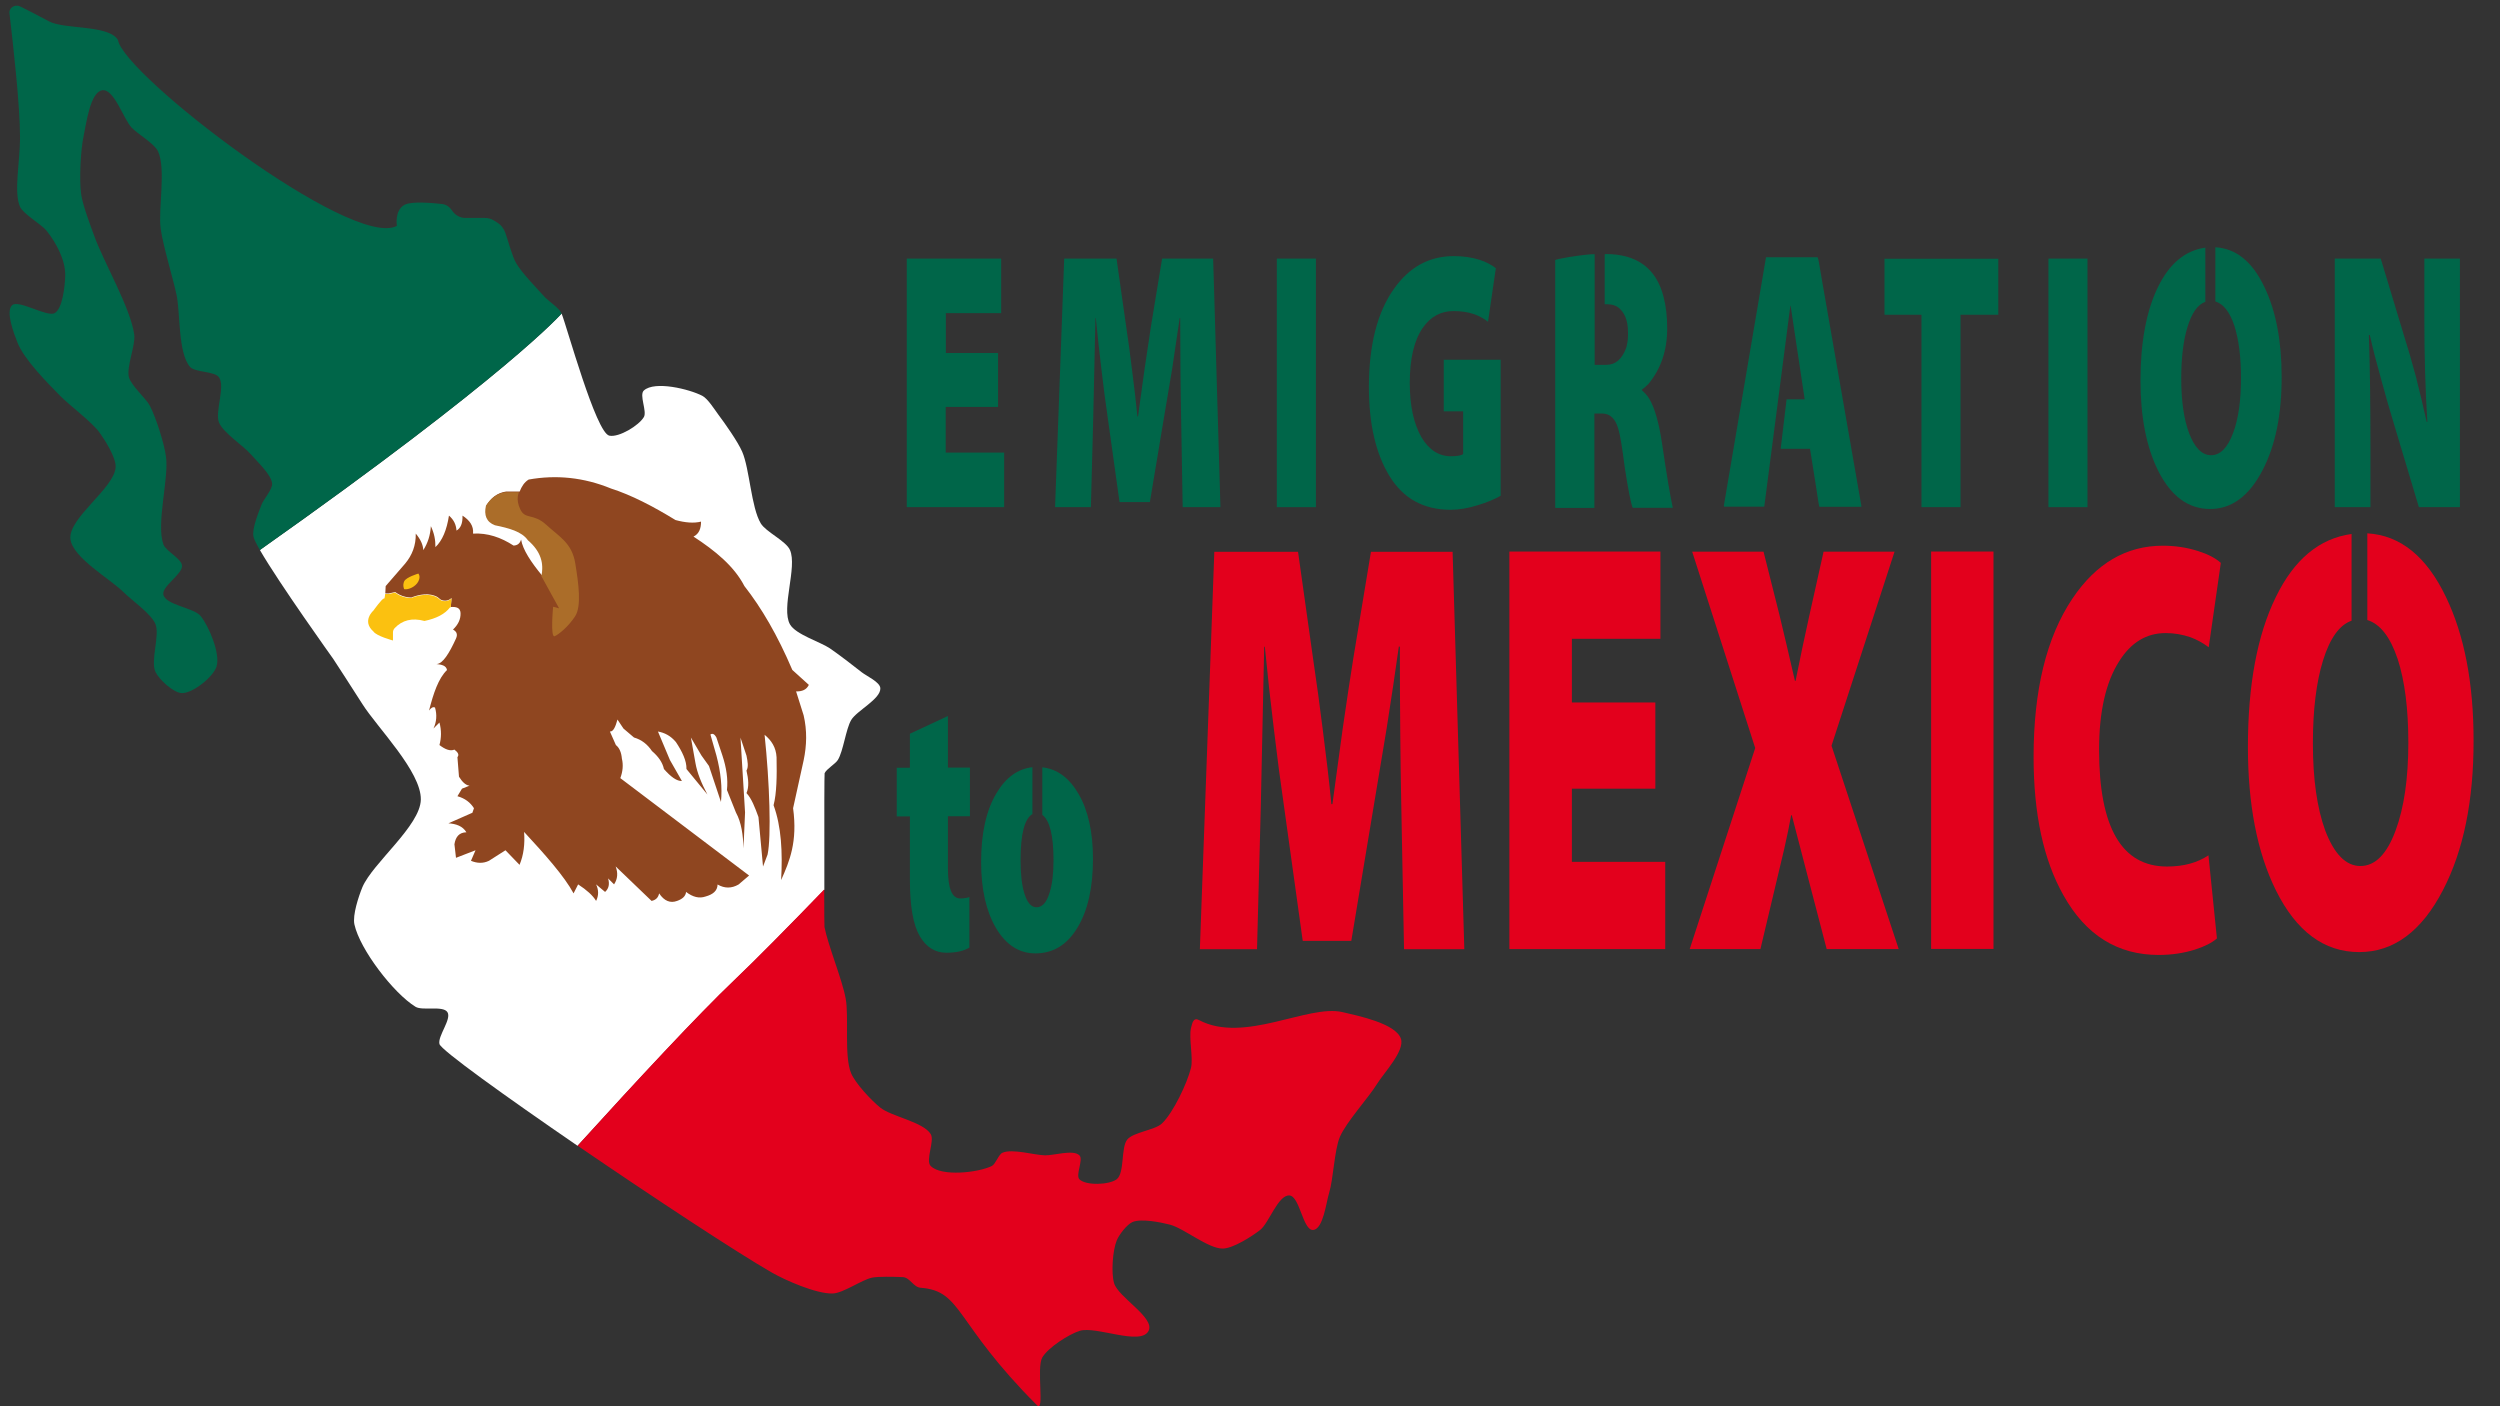 <?xml version="1.0" encoding="utf-8"?>
<!-- Generator: Adobe Illustrator 21.0.1, SVG Export Plug-In . SVG Version: 6.00 Build 0)  -->
<svg version="1.1" id="Слой_1" xmlns="http://www.w3.org/2000/svg" xmlns:xlink="http://www.w3.org/1999/xlink" x="0px" y="0px"
	 viewBox="0 0 1920 1080" style="enable-background:new 0 0 1920 1080;" xml:space="preserve">
<rect x="0" y="0" width="1920" height="1080" fill="#333333" stroke="none"/>
<style type="text/css">
	.st0{fill:#FFFFFF;stroke:#000000;stroke-miterlimit:10;}
	.st1{fill:#FFFFFF;}
	.st2{fill:#006649;}
	.st3{fill:#E3001C;}
	.st4{fill:#FFFFFF;stroke:#110B00;stroke-miterlimit:10;}
	.st5{fill:none;stroke:#110B00;stroke-miterlimit:10;}
	.st6{fill:#8F4620;}
	.st7{fill:#AB6D29;}
	.st8{fill:#FBC110;}
</style>
<path class="st0" d="M-825.9,226.5c3.4,1.6,8.5,4.4,10.9,5.6c6,3.1,22.5,1.2,26,7c2,13,88,79,105,70c0,0-1-6,3-8
	c2.7-1.4,10.5-0.7,14.1-0.2c1.2,0.1,2.3,0.7,3,1.7l1,1.3c1.1,1.4,2.9,2.2,4.7,2.2h7.4c1.1,0,2.2,0.3,3.2,0.9l1.2,0.7
	c1.5,0.9,2.7,2.3,3.3,4c1,2.9,2.6,8.8,4.1,11.4c2.1,3.7,8.1,9.9,11,13c1.4,1.6,5.2,4,6,6c1.9,4.6-1.1,15.1,0,20
	c0.6,2.7,3.5,7.7,5,10c2.8,4.3,7.9,15,13,16c3.6,0.7,11.1-3.8,13-7c1.3-2.1-1.8-8.3,0-10c4.1-3.7,17.1-0.5,22,2c2,1.1,4.6,5.2,6,7
	c2.5,3.3,7.3,10.2,9,14c2.8,6.4,3.4,21,7,27c1.9,3.2,9.5,6.6,11,10c2.8,6.4-3.4,21.9,0,28c2.2,3.8,11.4,6.6,15,9
	c3.1,2.1,9.1,6.7,12,9c1.8,1.4,6.9,3.7,7,6c0.2,4.1-8.9,8.5-11,12c-2,3.4-2.9,11.6-5,15c-0.9,1.5-4.3,3.4-5,5
	c-1.6,3.4-0.8,11.2-1,15c-0.3,4.7-1.1,14.2-1,19c0.1,6,0.9,18.1,2,24c1.3,6.9,6.7,20.1,8,27c1.3,6.9-0.6,21.5,2,28
	c1.6,3.9,7.7,10.3,11,13c4.2,3.4,16.2,5.4,19,10c1.6,2.6-2.1,9.9,0,12c4.1,4.1,17.8,2.5,23,0c1.4-0.7,2.5-4.4,4-5
	c3.7-1.6,12,0.9,16,1c3.2,0.1,10.7-2.3,13,0c1.6,1.6-1.6,7.4,0,9c2.5,2.5,11.2,2.1,14,0c3.1-2.4,1.5-12,4-15c2.3-2.7,10.4-3.5,13-6
	c4.3-4.1,9.6-15.2,11-21c0.9-3.6-0.9-11.4,0-15c0.5-2.2,1-4,3-3c17,9,41.1-6.1,54-3c5.9,1.4,20.1,4.3,22,10c1.6,4.6-6.5,12.9-9,17
	c-3.2,5.2-11.6,14.4-14,20c-2.1,4.9-2.4,15.9-4,21c-1.1,3.6-2.2,13.6-6,14c-3.9,0.4-5.1-12.8-9-13c-4.3-0.2-7.7,10.4-11,13
	c-3.1,2.4-10.1,6.9-14,7c-5.5,0.1-14.7-7.7-20-9c-3.4-0.9-10.8-2.4-14-1c-2.1,0.9-5.1,4.9-6,7c-1.5,3.7-2.1,12.1-1,16
	c1.5,5.3,15.5,13.1,13,18c-3,5.8-19.8-2-26,0c-4.1,1.3-11.8,6.3-14,10c-2.3,3.9,1,21-2,18c-31.3-31.3-28-43-43.8-44.2
	c-2.8-0.2-4-3.9-6.8-4c-3.8-0.1-9.1-0.2-11.4,0.2c-4,0.8-11,5.9-15,6c-6.1,0.1-17.7-5-23-8c-25.6-14.7-67.9-58.2-95-70
	c-3.7-1.6-12.4-1.2-16-3c-4.3-2.1-12.9-8.4-14-13c-0.7-3,4.7-9.4,3-12c-1.7-2.5-9.4-0.4-12-2c-8.2-5-21-21.6-23-31
	c-0.8-3.5,1.6-10.7,3-14c3.9-9.1,21.8-23.1,22-33c0.2-10.5-16.4-27.1-22-36c-2.7-4.3-11-17-11-17s-9.8-20.7-14-27
	c-3.5-5.2-14.6-13-16-19c-0.7-3,1.9-9.1,3-12c0.8-2.1,4.2-5.8,4-8c-0.3-3.4-5.8-8.4-8-11c-2.8-3.2-10.4-8.1-12-12
	c-1.6-3.9,2.4-13.5,0-17c-1.7-2.4-9.1-1.8-11-4c-4.4-5.2-3.6-20.3-5-27c-1.3-6.3-5.1-18.6-6-25c-1-7.2,2.1-22.4-1-29
	c-1.4-3-7.7-6.5-10-9c-3-3.3-6.6-14.6-11-14c-4.6,0.6-6,12.5-7,17c-1.2,5.4-1.7,16.5-1,22c0.5,4.2,3.6,12.1,5,16
	c3.4,9.4,13.7,27.1,15,37c0.5,4-3,12.1-2,16c0.8,3.3,6.5,8,8,11c2.2,4.4,5.3,14.1,6,19c1.1,8.2-3.8,25.2-1,33c0.9,2.5,6.8,5.4,7,8
	c0.2,3.3-7.8,7.8-7,11c1,3.9,11.5,4.9,14,8c3.1,3.9,7.5,14.2,6,19c-1.2,3.9-8.9,10-13,10c-3.2,0-8.6-5.1-10-8
	c-1.9-4.1,1.7-13.8,0-18c-1.6-3.9-9-9-12-12c-5-5-19.2-13-20-20c-0.9-7.9,16.5-19,17-27c0.2-3.6-3.9-10.1-6-13
	c-3-4.2-11.4-10.3-15-14c-4.7-4.8-13.6-13.7-16-20c-1.3-3.3-4.6-11.6-2-14c2.4-2.2,13.1,4.5,16,3c3.1-1.6,3.9-10.5,4-14
	c0.1-5.9-3.4-12.3-7-17c-1.9-2.4-8.8-6.3-10-9c-2.5-5.5,0-17,0-26c0-12.4-2.6-35-4-46.8C-830.2,227.2-827.9,225.6-825.9,226.5z"/>
<path class="st0" d="M-1586.9,335.5c3.4,1.6,8.5,4.4,10.9,5.6c6,3.1,22.5,1.2,26,7c2,13,88,79,105,70c0,0-1-6,3-8
	c2.7-1.4,10.5-0.7,14.1-0.2c1.2,0.1,2.3,0.7,3,1.7l1,1.3c1.1,1.4,2.9,2.2,4.7,2.2h7.4c1.1,0,2.2,0.3,3.2,0.9l1.2,0.7
	c1.5,0.9,2.7,2.3,3.3,4c1,2.9,2.6,8.8,4.1,11.4c2.1,3.7,8.1,9.9,11,13c1.4,1.6,5.2,4,6,6c1.9,4.6-1.1,15.1,0,20
	c0.6,2.7,3.5,7.7,5,10c2.8,4.3,7.9,15,13,16c3.6,0.7,11.1-3.8,13-7c1.3-2.1-1.8-8.3,0-10c4.1-3.7,17.1-0.5,22,2c2,1.1,4.6,5.2,6,7
	c2.5,3.3,7.3,10.2,9,14c2.8,6.4,3.4,21,7,27c1.9,3.2,9.5,6.6,11,10c2.8,6.4-3.4,21.9,0,28c2.2,3.8,11.4,6.6,15,9
	c3.1,2.1,9.1,6.7,12,9c1.8,1.4,6.9,3.7,7,6c0.2,4.1-8.9,8.5-11,12c-2,3.4-2.9,11.6-5,15c-0.9,1.5-4.3,3.4-5,5
	c-1.6,3.4-0.8,11.2-1,15c-0.3,4.7-1.1,14.2-1,19c0.1,6,0.9,18.1,2,24c1.3,6.9,6.7,20.1,8,27c1.3,6.9-0.6,21.5,2,28
	c1.6,3.9,7.7,10.3,11,13c4.2,3.4,16.2,5.4,19,10c1.6,2.6-2.1,9.9,0,12c4.1,4.1,17.8,2.5,23,0c1.4-0.7,2.5-4.4,4-5
	c3.7-1.6,12,0.9,16,1c3.2,0.1,10.7-2.3,13,0c1.6,1.6-1.6,7.4,0,9c2.5,2.5,11.2,2.1,14,0c3.1-2.4,1.5-12,4-15c2.3-2.7,10.4-3.5,13-6
	c4.3-4.1,9.6-15.2,11-21c0.9-3.6-0.9-11.4,0-15c0.5-2.2,1-4,3-3c17,9,41.1-6.1,54-3c5.9,1.4,20.1,4.3,22,10c1.6,4.6-6.5,12.9-9,17
	c-3.2,5.2-11.6,14.4-14,20c-2.1,4.9-2.4,15.9-4,21c-1.1,3.6-2.2,13.6-6,14c-3.9,0.4-5.1-12.8-9-13c-4.3-0.2-7.7,10.4-11,13
	c-3.1,2.4-10.1,6.9-14,7c-5.5,0.1-14.7-7.7-20-9c-3.4-0.9-10.8-2.4-14-1c-2.1,0.9-5.1,4.9-6,7c-1.5,3.7-2.1,12.1-1,16
	c1.5,5.3,15.5,13.1,13,18c-3,5.8-19.8-2-26,0c-4.1,1.3-11.8,6.3-14,10c-2.3,3.9,1,21-2,18c-31.3-31.3-28-43-43.8-44.2
	c-2.8-0.2-4-3.9-6.8-4c-3.8-0.1-9.1-0.2-11.4,0.2c-4,0.8-11,5.9-15,6c-6.1,0.1-17.7-5-23-8c-25.6-14.7-67.9-58.2-95-70
	c-3.7-1.6-12.4-1.2-16-3c-4.3-2.1-12.9-8.4-14-13c-0.7-3,4.7-9.4,3-12c-1.7-2.5-9.4-0.4-12-2c-8.2-5-21-21.6-23-31
	c-0.8-3.5,1.6-10.7,3-14c3.9-9.1,21.8-23.1,22-33c0.2-10.5-16.4-27.1-22-36c-2.7-4.3-11-17-11-17s-9.8-20.7-14-27
	c-3.5-5.2-14.6-13-16-19c-0.7-3,1.9-9.1,3-12c0.8-2.1,4.2-5.8,4-8c-0.3-3.4-5.8-8.4-8-11c-2.8-3.2-10.4-8.1-12-12
	c-1.6-3.9,2.4-13.5,0-17c-1.7-2.4-9.1-1.8-11-4c-4.4-5.2-3.6-20.3-5-27c-1.3-6.3-5.1-18.6-6-25c-1-7.2,2.1-22.4-1-29
	c-1.4-3-7.7-6.5-10-9c-3-3.3-6.6-14.6-11-14c-4.6,0.6-6,12.5-7,17c-1.2,5.4-1.7,16.5-1,22c0.5,4.2,3.6,12.1,5,16
	c3.4,9.4,13.7,27.1,15,37c0.5,4-3,12.1-2,16c0.8,3.3,6.5,8,8,11c2.2,4.4,5.3,14.1,6,19c1.1,8.2-3.8,25.2-1,33c0.9,2.5,6.8,5.4,7,8
	c0.2,3.3-7.8,7.8-7,11c1,3.9,11.5,4.9,14,8c3.1,3.9,7.5,14.2,6,19c-1.2,3.9-8.9,10-13,10c-3.2,0-8.6-5.1-10-8
	c-1.9-4.1,1.7-13.8,0-18c-1.6-3.9-9-9-12-12c-5-5-19.2-13-20-20c-0.9-7.9,16.5-19,17-27c0.2-3.6-3.9-10.1-6-13
	c-3-4.2-11.4-10.3-15-14c-4.7-4.8-13.6-13.7-16-20c-1.3-3.3-4.6-11.6-2-14c2.4-2.2,13.1,4.5,16,3c3.1-1.6,3.9-10.5,4-14
	c0.1-5.9-3.4-12.3-7-17c-1.9-2.4-8.8-6.3-10-9c-2.5-5.5,0-17,0-26c0-12.4-2.6-35-4-46.8C-1591.2,336.2-1588.9,334.6-1586.9,335.5z"
	/>
<path class="st1" d="M676.1,528.5c0.5,8.3-18.2,17.3-22.4,24.5c-4.1,7-6,23.7-10.2,30.6c-1.9,3.1-8.7,6.9-10.2,10.2
	c-0.2,0.4-0.3,35-0.2,66.7c0,8,0,15.8,0,22.8c-27.7,28.6-52.4,53.7-69.1,69.6C536.5,779,489.5,829.6,443.6,880h0
	c-55.8-38.3-105-73.6-106.1-78.2c-1.5-6.1,9.6-19.2,6.1-24.5c-3.4-5.2-19.2-0.8-24.5-4.1c-16.8-10.3-42.7-44-46.9-63.2
	c-1.6-7.1,3.3-21.8,6.1-28.6c7.9-18.6,44.5-47.1,44.9-67.3c0.4-21.5-33.4-55.2-44.9-73.4c-5.5-8.8-22.4-34.7-22.4-34.7
	s-41.6-58.1-56.3-83.6c191.3-135.1,231.7-181.6,231.7-181.6c3.9,9.4,26.4,91.8,36.7,93.8c7.4,1.5,22.7-7.8,26.5-14.3
	c2.6-4.4-3.8-17,0-20.4c8.3-7.6,34.9-1.1,44.9,4.1c4.2,2.2,9.4,10.5,12.2,14.3c5.1,6.8,15,20.8,18.4,28.6c5.7,13,6.9,42.9,14.3,55.1
	c3.9,6.5,19.4,13.5,22.4,20.4c5.8,13.1-7,44.7,0,57.1c4.4,7.8,23.2,13.4,30.6,18.4c6.3,4.3,18.5,13.6,24.5,18.4
	C665.5,519.2,675.8,523.8,676.1,528.5z"/>
<path class="st2" d="M431.3,240.8c0,0-40.4,46.5-231.7,181.6c-2.7-4.7-4.5-8.3-4.9-10.2c-1.4-6.1,3.9-18.6,6.1-24.5
	c1.6-4.3,8.5-11.8,8.2-16.3c-0.6-6.9-11.8-17.2-16.3-22.4c-5.6-6.6-21.2-16.5-24.5-24.5c-3.3-8,5-27.6,0-34.7
	c-3.4-4.9-18.6-3.6-22.4-8.2c-9.1-10.7-7.3-41.4-10.2-55.1c-2.7-12.8-10.5-38-12.2-51c-2-14.7,4.2-45.8-2-59.2
	c-2.9-6.2-15.7-13.3-20.4-18.4c-6.2-6.6-13.4-29.8-22.4-28.6c-9.3,1.3-12.3,25.5-14.3,34.7c-2.4,11-3.5,33.7-2,44.9
	c1.1,8.5,7.3,24.6,10.2,32.6c6.9,19.2,27.9,55.3,30.6,75.5c1.1,8.2-6.1,24.7-4.1,32.6c1.7,6.7,13.2,16.2,16.3,22.4
	c4.6,9.1,10.9,28.7,12.2,38.8c2.3,16.7-7.7,51.5-2,67.3c1.8,5.1,13.9,10.9,14.3,16.3c0.5,6.6-15.9,16-14.3,22.4
	c2,8,23.4,9.9,28.6,16.3c6.4,7.9,15.3,29.1,12.2,38.8c-2.5,8-18.2,20.5-26.5,20.4c-6.5-0.1-17.6-10.4-20.4-16.3
	c-4-8.3,3.5-28.2,0-36.7c-3.3-8-18.4-18.4-24.5-24.5c-10.2-10.2-39.2-26.5-40.8-40.8c-1.8-16.2,33.6-38.8,34.7-55.1
	c0.5-7.3-8-20.6-12.2-26.5c-6.1-8.5-23.3-21.1-30.6-28.6c-9.6-9.8-27.7-28-32.6-40.8c-2.6-6.7-9.3-23.7-4.1-28.6
	c4.9-4.5,26.7,9.2,32.6,6.1c6.3-3.3,8-21.5,8.2-28.6c0.3-12.1-6.8-25.2-14.3-34.7c-3.8-4.8-17.9-12.8-20.4-18.4c-5-11.2,0-34.7,0-53
	c0-25.2-5.3-71.4-8.1-95.4C6.5,6.3,11.2,3,15.3,4.9c7,3.3,17.4,8.9,22.3,11.5c12.2,6.4,45.9,2.5,53,14.3
	c4.1,26.5,179.5,161.2,214.2,142.8c0,0-2-12.2,6.1-16.3c5.5-2.8,21.5-1.3,28.8-0.5c2.4,0.3,4.6,1.5,6.2,3.4l2.1,2.7
	c2.3,2.9,5.8,4.6,9.5,4.6h15.1c2.3,0,4.5,0.6,6.5,1.8l2.4,1.5c3.1,1.8,5.4,4.7,6.6,8.1c2.1,5.8,5.2,18,8.3,23.3
	c4.3,7.5,16.6,20.1,22.4,26.5C422,231.8,429.7,236.8,431.3,240.8z"/>
<path class="st3" d="M1057.6,832.4c-6.5,10.6-23.7,29.3-28.6,40.8c-4.2,10-5,32.4-8.2,42.8c-2.3,7.4-4.5,27.8-12.2,28.6
	c-8,0.8-10.3-26.1-18.4-26.5c-8.7-0.4-15.6,21.2-22.4,26.5c-6.3,4.9-20.6,14.1-28.6,14.3c-11.2,0.2-29.9-15.6-40.8-18.4
	c-6.9-1.8-22-4.8-28.6-2c-4.3,1.8-10.5,9.9-12.2,14.3c-3.1,7.6-4.3,24.8-2,32.6c3.1,10.9,31.7,26.6,26.5,36.7c-6,11.8-40.4-4-53,0
	c-8.4,2.7-24.1,12.8-28.6,20.4c-4.7,8,2,42.8-4.1,36.7c-63.8-63.8-57.1-87.7-89.3-90.2c-5.7-0.4-8.2-8-13.9-8.2
	c-7.9-0.3-18.5-0.5-23.3,0.4c-8.1,1.6-22.4,12.1-30.6,12.2c-12.4,0.3-36.2-10.1-46.9-16.3c-26.5-15.2-91.2-57.8-148.8-97.2
	c45.8-50.5,92.8-101,120.3-127.2c16.8-16,41.5-41,69.1-69.6c0,16.2,0.1,28.2,0.2,28.8c2.7,14.1,13.8,40.9,16.3,55.1
	c2.6,14.1-1.3,43.9,4.1,57.1c3.3,8,15.7,21.1,22.4,26.5c8.5,6.9,33.1,11,38.8,20.4c3.2,5.2-4.3,20.2,0,24.5c8.3,8.3,36.4,5.1,46.9,0
	c2.9-1.4,5.2-8.9,8.2-10.2c7.5-3.3,24.5,1.8,32.6,2c6.6,0.2,21.8-4.7,26.5,0c3.3,3.2-3.2,15.1,0,18.4c5,5,22.9,4.3,28.6,0
	c6.3-4.8,3.1-24.5,8.2-30.6c4.7-5.6,21.2-7.2,26.5-12.2c8.8-8.3,19.5-31.1,22.4-42.8c1.8-7.4-1.8-23.2,0-30.6c1-4.4,2.1-8.3,6.1-6.1
	c34.7,18.4,83.8-12.3,110.2-6.1c12,2.8,40.9,8.7,44.9,20.4C1079.1,807,1062.7,824.1,1057.6,832.4z"/>
<path class="st4" d="M-1397,109.1c0.2,4.1-8.9,8.5-11,12c-2,3.4-2.9,11.6-5,15c-0.9,1.5-4.3,3.4-5,5c-0.1,0.2-0.1,17.1-0.1,32.7
	c0,3.9,0,7.8,0,11.2c-13.6,14-25.7,26.3-33.9,34.1c-13.4,12.8-36.5,37.6-59,62.3h0c-27.4-18.8-51.5-36.1-52-38.3
	c-0.7-3,4.7-9.4,3-12c-1.7-2.5-9.4-0.4-12-2c-8.2-5-20.9-21.6-23-31c-0.8-3.5,1.6-10.7,3-14c3.9-9.1,21.8-23.1,22-33
	c0.2-10.5-16.4-27.1-22-36c-2.7-4.3-11-17-11-17s-20.4-28.5-27.6-41c93.8-66.2,113.6-89,113.6-89c1.9,4.6,12.9,45,18,46
	c3.6,0.7,11.1-3.8,13-7c1.3-2.2-1.8-8.3,0-10c4.1-3.7,17.1-0.5,22,2c2.1,1.1,4.6,5.1,6,7c2.5,3.3,7.3,10.2,9,14c2.8,6.4,3.4,21,7,27
	c1.9,3.2,9.5,6.6,11,10c2.8,6.4-3.4,21.9,0,28c2.2,3.8,11.4,6.6,15,9c3.1,2.1,9.1,6.6,12,9C-1402.2,104.6-1397.1,106.8-1397,109.1z"
	/>
<path class="st2" d="M-1521-41.9c0,0-19.8,22.8-113.6,89c-1.3-2.3-2.2-4.1-2.4-5c-0.7-3,1.9-9.1,3-12c0.8-2.1,4.2-5.8,4-8
	c-0.3-3.4-5.8-8.4-8-11c-2.8-3.2-10.4-8.1-12-12c-1.6-3.9,2.4-13.5,0-17c-1.7-2.4-9.1-1.8-11-4c-4.4-5.2-3.6-20.3-5-27
	c-1.3-6.3-5.1-18.6-6-25c-1-7.2,2.1-22.4-1-29c-1.4-3-7.7-6.5-10-9c-3-3.3-6.6-14.6-11-14c-4.6,0.6-6,12.5-7,17
	c-1.2,5.4-1.7,16.5-1,22c0.5,4.2,3.6,12,5,16c3.4,9.4,13.7,27.1,15,37c0.5,4-3,12.1-2,16c0.8,3.3,6.5,8,8,11c2.2,4.5,5.3,14.1,6,19
	c1.1,8.2-3.8,25.2-1,33c0.9,2.5,6.8,5.3,7,8c0.3,3.3-7.8,7.8-7,11c1,3.9,11.5,4.9,14,8c3.1,3.9,7.5,14.3,6,19c-1.2,3.9-8.9,10-13,10
	c-3.2,0-8.6-5.1-10-8c-1.9-4.1,1.7-13.8,0-18c-1.6-3.9-9-9-12-12c-5-5-19.2-13-20-20c-0.9-7.9,16.5-19,17-27c0.2-3.6-3.9-10.1-6-13
	c-3-4.2-11.4-10.3-15-14c-4.7-4.8-13.6-13.7-16-20c-1.3-3.3-4.6-11.6-2-14c2.4-2.2,13.1,4.5,16,3c3.1-1.6,3.9-10.5,4-14
	c0.1-5.9-3.3-12.3-7-17c-1.8-2.4-8.8-6.3-10-9c-2.5-5.5,0-17,0-26c0-12.4-2.6-35-4-46.8c-0.3-2.2,2-3.8,4.1-2.9
	c3.4,1.6,8.5,4.4,10.9,5.6c6,3.1,22.5,1.2,26,7c2,13,88,79,105,70c0,0-1-6,3-8c2.7-1.4,10.5-0.7,14.1-0.2c1.2,0.1,2.3,0.8,3,1.7
	l1,1.3c1.1,1.4,2.9,2.2,4.7,2.2h7.4c1.1,0,2.2,0.3,3.2,0.9l1.2,0.7c1.5,0.9,2.7,2.3,3.3,4c1,2.9,2.6,8.8,4.1,11.4
	c2.1,3.7,8.1,9.9,11,13C-1525.6-46.3-1521.8-43.8-1521-41.9z"/>
<path class="st3" d="M-1205,268.1c-3.2,5.2-11.6,14.4-14,20c-2.1,4.9-2.4,15.9-4,21c-1.1,3.6-2.2,13.6-6,14c-3.9,0.4-5.1-12.8-9-13
	c-4.3-0.2-7.7,10.4-11,13c-3.1,2.4-10.1,6.9-14,7c-5.5,0.1-14.7-7.7-20-9c-3.4-0.9-10.8-2.4-14-1c-2.1,0.9-5.1,4.9-6,7
	c-1.5,3.7-2.1,12.1-1,16c1.5,5.3,15.5,13.1,13,18c-3,5.8-19.8-2-26,0c-4.1,1.3-11.8,6.3-14,10c-2.3,3.9,1,21-2,18
	c-31.3-31.3-28-43-43.8-44.2c-2.8-0.2-4-3.9-6.8-4c-3.8-0.1-9.1-0.2-11.4,0.2c-4,0.8-11,5.9-15,6c-6.1,0.1-17.7-5-23-8
	c-13-7.5-44.7-28.3-73-47.7c22.5-24.7,45.5-49.5,59-62.3c8.2-7.8,20.3-20.1,33.9-34.1c0,7.9,0,13.8,0.1,14.1c1.3,6.9,6.7,20.1,8,27
	c1.3,6.9-0.7,21.5,2,28c1.6,3.9,7.7,10.3,11,13c4.2,3.4,16.2,5.4,19,10c1.6,2.6-2.1,9.9,0,12c4.1,4.1,17.8,2.5,23,0
	c1.4-0.7,2.5-4.4,4-5c3.7-1.6,12,0.9,16,1c3.3,0.1,10.7-2.3,13,0c1.6,1.6-1.6,7.4,0,9c2.5,2.5,11.2,2.1,14,0c3.1-2.4,1.5-12,4-15
	c2.3-2.7,10.4-3.5,13-6c4.3-4.1,9.6-15.2,11-21c0.9-3.6-0.9-11.4,0-15c0.5-2.2,1-4,3-3c17,9,41.1-6,54-3c5.9,1.4,20.1,4.3,22,10
	C-1194.4,255.7-1202.5,264-1205,268.1z"/>
<path class="st5" d="M1138.5-670.5l5,16c2.3,10.1,2.1,20.1,0,30l-7,32c3.1,22.4-2.3,35.4-8,48c1-18.5,0.2-35.7-5-50
	c2.1-7.9,2.3-19.5,2-32c-0.3-6.7-3.4-11.3-8-15c3.4,32,4.5,68.1,2,80l-3,8l-3-33c-2.3-6.3-4.6-12.5-8-16c1.8-4.2,1.3-9.4,0-15
	c1.4-2.4,0.8-6.2,0-10l-4-12l3,50l-1,24c-0.3-8.8-1.3-17.2-5-24l-6-15c0.8-7.2-0.4-14.9-3-23l-4-12c-1.3-2.5-2.7-2.9-4-2l4,14
	c3,11.2,4,21.5,3,31l-8-24l-5-7l-7-12l3,17c1.1,6.5,4,13.6,8,21l-14-17c0.2-5.4-2.8-11.5-7-18c-3.5-4.2-7.6-6.2-12-7l8,19l8,14
	c-3.3,0.1-7.4-2.7-12-8c-1-4.4-3.7-8.4-8-12c-3-4.4-6.9-7.5-12-9l-7-6l-4-6c-1.3,4.5-2.7,8.2-5,8l4,9c2.4,1.9,3.6,4.9,4,9
	c1,4.3,0.6,8.6-1,13l86,65l-7,6c-4.7,2.7-9.3,2.7-14,0c-0.1,4.3-3.3,6.7-8,8c-4.2,1.5-8.5,0.4-13-3c-0.2,2.9-2.5,4.7-6,6
	c-4.4,1.7-8.5,0.2-12-5c-0.5,2.7-2.1,4.4-5,5l-24-23c1.6,4.3,1.4,8.3-1,12l-4-4c1.1,3.7,0.5,6.7-2,9l-6-5c1.7,3.7,1.8,7.4,0,11
	c-2.2-3.6-6.2-7.3-12-11l-3,6c-6.2-11.5-19.2-26-33-41c0.6,8-0.2,15.4-3,22l-10-10l-11,7c-4,1.9-8,1.7-12,0l3-7l-13,5l-1-9
	c0.8-5,3.3-7.9,8-8c-2.5-4.2-6.9-5.6-12-6l16-7l1-3c-2.4-3.8-6-6.6-11-8l3-5l5-2c-2.6-0.2-4.9-2.5-7-6l-1-13c1.4-1.7,0.3-3.3-2-5
	c-2.9,1.2-6.3-0.2-10-3c1.3-4.8,1.3-9.8,0-15l-4,4c2.1-4.4,2.4-9.1,1-14c-1.3-0.7-2.7,0.2-4,2c2.9-11.3,6.3-21.5,12-27
	c-0.5-3.1-3.6-3.7-7-4c4.2-0.1,8.5-7.1,13-17c1.4-3,0.1-4.8-2-6c3.3-3.2,5.2-6.7,5-11c-0.1-3-2.1-4-4.8-4.1
	c1.2-10.1,0.8-3.9-5.2-7.9s-24,0-24,0l-9-5l-7.1,1.4c0-1.3,0.1-2.4,0.1-2.4l13-15c4.6-5.5,7.2-12.1,7-20c3.1,3.8,4.9,7.4,5,11
	c3-4.6,4.7-9.9,5-16c2.3,4.7,3.2,9.3,3,14c4.6-4.4,7.6-11.4,9-21c3.3,2.9,4.8,6.3,5,10c2.7-1.6,4.2-4.7,4-10c4.7,3.1,7.6,6.9,7,12
	c9.7-0.5,18.6,2.5,27,8c2.3-0.1,4.2-1.1,5-4c1,5.8,5.2,12.7,10.9,20.1l14.9,25.4l-4-1c0,0-2,21,1,19.7c3-1.3,9.3-6.7,13.7-13.3
	c4.3-6.7,2.3-21.7,0-35.3s-10.7-17.7-19.3-25.7c-8.7-8-14-3.3-17.3-10.3c-3.3-7-0.8-11.5-0.8-11.5c1.3-3.3,3.1-6.2,6-8
	c18.4-3.3,36.8-1.5,55,6c13.5,4.4,28,11.8,43,21c6.4,1.8,12.2,2.3,17,1c0,4.6-1.3,8.2-5,10c14.4,9.4,27.1,19.7,34,33
	c11.4,14.6,22.2,33,32,56l11,10C1145.3-671.5,1142.5-670.4,1138.5-670.5z"/>
<path class="st5" d="M762.5-614.5c2.3-0.1,4.1-1.1,5-4"/>
<path class="st6" d="M-811.5,38.4l5,16c2.3,10.1,2.1,20.1,0,30l-7,32c3.1,22.4-2.3,35.4-8,48c1-18.5,0.2-35.7-5-50
	c2.1-7.9,2.3-19.5,2-32c-0.3-6.7-3.5-11.3-8-15c3.4,32,4.5,68.1,2,80l-3,8l-3-33c-2.3-6.3-4.6-12.5-8-16c1.8-4.2,1.3-9.4,0-15
	c1.5-2.4,0.8-6.2,0-10l-4-12l3,50l-1,24c-0.3-8.8-1.3-17.2-5-24l-6-15c0.8-7.2-0.4-14.9-3-23l-4-12c-1.3-2.5-2.7-2.9-4-2l4,14
	c3,11.2,4,21.5,3,31l-8-24l-5-7l-7-12l3,17c1.1,6.5,4,13.6,8,21l-14-17c0.2-5.4-2.8-11.5-7-18c-3.5-4.2-7.6-6.2-12-7l8,19l8,14
	c-3.3,0.1-7.4-2.7-12-8c-1-4.4-3.7-8.4-8-12c-3-4.4-6.9-7.5-12-9l-7-6l-4-6c-1.3,4.5-2.7,8.2-5,8l4,9c2.4,1.9,3.6,4.9,4,9
	c1,4.3,0.6,8.6-1,13l86,65l-7,6c-4.7,2.7-9.3,2.7-14,0c-0.1,4.3-3.3,6.7-8,8c-4.2,1.5-8.5,0.4-13-3c-0.2,2.9-2.5,4.7-6,6
	c-4.5,1.7-8.5,0.2-12-5c-0.5,2.7-2.1,4.4-5,5l-24-23c1.6,4.3,1.4,8.3-1,12l-4-4c1.1,3.7,0.5,6.7-2,9l-6-5c1.7,3.7,1.8,7.4,0,11
	c-2.2-3.6-6.2-7.3-12-11l-3,6c-6.2-11.5-19.2-26-33-41c0.6,8-0.2,15.4-3,22l-10-10l-11,7c-4,1.9-8,1.7-12,0l3-7l-13,5l-1-9
	c0.8-5,3.3-7.9,8-8c-2.5-4.2-6.9-5.6-12-6l16-7l1-3c-2.4-3.8-6-6.6-11-8l3-5l5-2c-2.6-0.2-4.9-2.5-7-6l-1-13c1.4-1.7,0.3-3.3-2-5
	c-2.9,1.2-6.3-0.2-10-3c1.3-4.8,1.3-9.8,0-15l-4,4c2.1-4.4,2.4-9.1,1-14c-1.3-0.7-2.7,0.2-4,2c2.9-11.3,6.3-21.5,12-27
	c-0.5-3.1-3.6-3.7-7-4c4.2-0.1,8.5-7.1,13-17c1.4-3,0.1-4.8-2-6c3.3-3.2,5.2-6.7,5-11c-0.2-3.6-2.9-4.3-6.5-4l0.5-6.1
	c0,0-2,2.3-5.5,1.7c-3.5-0.6-2-2.5-8.1-3.8c-6.1-1.3-13.3,1.8-13.3,1.8s-3,0-5.9-1s-4.9-2.6-4.9-2.6l-4.4,0.9h-2.2
	c0.2-2.3,0.2-4.9,0.2-4.9l13-15c4.6-5.5,7.2-12.1,7-20c3.1,3.8,4.9,7.4,5,11c3-4.6,4.7-9.9,5-16c2.3,4.7,3.2,9.3,3,14
	c4.6-4.4,7.6-11.4,9-21c3.3,2.9,4.8,6.3,5,10c2.7-1.6,4.2-4.7,4-10c4.7,3.1,7.6,6.9,7,12c9.7-0.5,18.6,2.5,27,8c2.3-0.1,4.2-1.1,5-4
	c1.1,6.8,6.7,15.1,14,24c1.7-8.3-0.2-16.4-9-24c-4-5.8-12.7-8.1-22-10c-5.7-2.2-7.4-6.7-6-13c3-4.7,7-8.2,13-9h9
	c1.3-3.3,3.1-6.2,6-8c18.4-3.3,36.8-1.5,55,6c13.5,4.4,28,11.8,43,21c6.4,1.8,12.2,2.3,17,1c0,4.6-1.3,8.2-5,10
	c14.4,9.4,27.1,19.7,34,33c11.4,14.6,22.2,33,32,56l11,10C-804.7,37.3-807.5,38.4-811.5,38.4z"/>
<path class="st7" d="M-959-11.8c-4.3,6.7-10.7,12-13.7,13.3c-3,1.3-1-19.7-1-19.7l4,1l-11.8-21.5c1,1.3-1.1-1.3,0,0
	c1.7-8.3-0.2-16.4-9-24c-4-5.8-12.7-8.1-22-10c-5.7-2.2-7.4-6.7-6-13c3-4.7,7-8.2,13-9h9c0,0-2.5,4.5,0.8,11.5
	c3.3,7,8.7,2.3,17.3,10.3c8.7,8,17,12,19.3,25.7S-954.7-18.5-959-11.8z"/>
<path class="st5" d="M968.5-747.5c-1.1-1.3-2.1-2.6-3.1-3.9l-5.4-14.3l-7.4-8l-26.3-11L920-810l34.3-7.7l-0.8,14.2h-9
	c-6,0.8-10,4.3-13,9c-1.4,6.3,0.3,10.8,6,13c9.3,1.9,18,4.2,22,10C968.3-763.9,970.2-755.8,968.5-747.5z"/>
<path class="st8" d="M-1041.5-23.8l-0.5,6.1c-0.2,0-0.3,0-0.5,0c-3.4,4.5-9.1,7.4-17,9c-8.3-2.3-14.9-0.5-19.9,4.8
	c-0.7,0.7-1.1,1.7-1.1,2.8v5.5c0,0-11.1-3-13-6c-8-7,0-14,0-14s6-8.4,7-8c0.4,0.2,0.7-1.3,0.8-3.1h2.2l4.4-0.9c0,0,2,1.6,4.9,2.6
	s5.9,1,5.9,1s7.1-3.1,13.3-1.8c6.1,1.3,4.6,3.2,8.1,3.8C-1043.5-21.4-1041.5-23.8-1041.5-23.8z"/>
<path class="st8" d="M-1073.2-29.9c0,0-1.3-2.5,0-5.3s9.5-5.3,9.5-5.3s1.8,1.8,0,5.3S-1070.2-29.4-1073.2-29.9z"/>
<g>
	<path class="st6" d="M-1433.5,117.8l2.8,9c1.3,5.7,1.2,11.3,0,16.9l-3.9,18c1.7,12.6-1.3,19.9-4.5,27.1c0.6-10.4,0.1-20.1-2.8-28.2
		c1.2-4.4,1.3-11,1.1-18c-0.2-3.8-1.9-6.4-4.5-8.5c1.9,18,2.6,38.4,1.1,45.1l-1.7,4.5l-1.7-18.6c-1.3-3.5-2.6-7-4.5-9
		c1-2.3,0.7-5.3,0-8.5c0.8-1.4,0.4-3.5,0-5.6l-2.3-6.8l1.7,28.2l-0.6,13.5c-0.1-5-0.7-9.7-2.8-13.5l-3.4-8.5c0.4-4-0.2-8.4-1.7-13
		l-2.3-6.8c-0.8-1.4-1.5-1.6-2.3-1.1l2.3,7.9c1.7,6.3,2.3,12.1,1.7,17.5l-4.5-13.5l-2.8-3.9l-3.9-6.8l1.7,9.6
		c0.6,3.7,2.2,7.7,4.5,11.8l-7.9-9.6c0.1-3-1.6-6.5-3.9-10.2c-2-2.4-4.3-3.5-6.8-3.9l4.5,10.7l4.5,7.9c-1.9,0.1-4.2-1.5-6.8-4.5
		c-0.5-2.5-2.1-4.7-4.5-6.8c-1.7-2.5-3.9-4.3-6.8-5.1l-3.9-3.4l-2.3-3.4c-0.7,2.5-1.5,4.6-2.8,4.5l2.3,5.1c1.3,1,2,2.8,2.3,5.1
		c0.6,2.4,0.3,4.9-0.6,7.3l48.5,36.7l-3.9,3.4c-2.6,1.5-5.3,1.5-7.9,0c-0.1,2.4-1.9,3.8-4.5,4.5c-2.4,0.8-4.8,0.2-7.3-1.7
		c-0.1,1.6-1.4,2.7-3.4,3.4c-2.5,0.9-4.8,0.1-6.8-2.8c-0.3,1.5-1.2,2.5-2.8,2.8l-13.5-13c0.9,2.4,0.8,4.7-0.6,6.8l-2.3-2.3
		c0.6,2.1,0.3,3.8-1.1,5.1l-3.4-2.8c1,2.1,1,4.2,0,6.2c-1.2-2-3.5-4.1-6.8-6.2l-1.7,3.4c-3.5-6.5-10.8-14.7-18.6-23.1
		c0.3,4.5-0.1,8.7-1.7,12.4l-5.6-5.6l-6.2,3.9c-2.3,1.1-4.5,0.9-6.8,0l1.7-3.9l-7.3,2.8l-0.6-5.1c0.4-2.8,1.8-4.4,4.5-4.5
		c-1.4-2.4-3.9-3.2-6.8-3.4l9-3.9l0.6-1.7c-1.4-2.2-3.4-3.7-6.2-4.5l1.7-2.8l2.8-1.1c-1.5-0.1-2.8-1.4-3.9-3.4l-0.6-7.3
		c0.8-0.9,0.1-1.9-1.1-2.8c-1.6,0.7-3.5-0.1-5.6-1.7c0.7-2.7,0.8-5.6,0-8.5l-2.3,2.3c1.2-2.5,1.4-5.1,0.6-7.9
		c-0.8-0.4-1.5,0.1-2.3,1.1c1.6-6.4,3.5-12.1,6.8-15.2c-0.3-1.7-2-2.1-3.9-2.3c2.3-0.1,4.8-4,7.3-9.6c0.8-1.7,0.1-2.7-1.1-3.4
		c1.9-1.8,2.9-3.8,2.8-6.2c-0.1-2-1.6-2.4-3.7-2.3l0.3-3.4c0,0-1.1,1.3-3.1,1c-2-0.3-1.1-1.4-4.6-2.1c-3.5-0.7-7.5,1-7.5,1
		s-1.7,0-3.3-0.6c-1.6-0.6-2.7-1.5-2.7-1.5l-2.5,0.5h-1.3c0.1-1.3,0.1-2.8,0.1-2.8l7.3-8.5c2.6-3.1,4.1-6.8,3.9-11.3
		c1.8,2.1,2.7,4.2,2.8,6.2c1.7-2.6,2.6-5.6,2.8-9c1.3,2.6,1.8,5.3,1.7,7.9c2.6-2.5,4.3-6.4,5.1-11.8c1.9,1.6,2.7,3.5,2.8,5.6
		c1.5-0.9,2.4-2.7,2.3-5.6c2.7,1.7,4.3,3.9,3.9,6.8c5.5-0.3,10.5,1.4,15.2,4.5c1.3,0,2.3-0.6,2.8-2.3c0.6,3.8,3.8,8.5,7.9,13.5
		c1-4.7-0.1-9.3-5.1-13.5c-2.3-3.3-7.2-4.6-12.4-5.6c-3.2-1.2-4.2-3.8-3.4-7.3c1.7-2.6,3.9-4.6,7.3-5.1h5.1c0.7-1.9,1.7-3.5,3.4-4.5
		c10.4-1.9,20.7-0.8,31,3.4c7.6,2.5,15.8,6.7,24.3,11.8c3.6,1,6.9,1.3,9.6,0.6c0,2.6-0.7,4.6-2.8,5.6c8.1,5.3,15.3,11.1,19.2,18.6
		c6.5,8.2,12.5,18.6,18,31.6l6.2,5.6C-1429.6,117.2-1431.2,117.9-1433.5,117.8z"/>
	<path class="st7" d="M-1516.7,89.5c-2.4,3.8-6,6.8-7.7,7.5c-1.7,0.8-0.6-11.1-0.6-11.1l2.3,0.6l-6.7-12.1c0.6,0.7-0.6-0.7,0,0
		c1-4.7-0.1-9.3-5.1-13.5c-2.3-3.3-7.2-4.6-12.4-5.6c-3.2-1.2-4.2-3.8-3.4-7.3c1.7-2.6,3.9-4.6,7.3-5.1h5.1c0,0-1.4,2.5,0.5,6.5
		c1.9,3.9,4.9,1.3,9.8,5.8c4.9,4.5,9.6,6.8,10.9,14.5C-1515.4,77.3-1514.2,85.8-1516.7,89.5z"/>
	<path class="st8" d="M-1563.2,82.8l-0.3,3.4c-0.1,0-0.2,0-0.3,0c-1.9,2.5-5.1,4.2-9.6,5.1c-4.7-1.3-8.4-0.3-11.2,2.7
		c-0.4,0.4-0.6,1-0.6,1.6v3.1c0,0-6.2-1.7-7.3-3.4c-4.5-3.9,0-7.9,0-7.9s3.4-4.7,3.9-4.5c0.2,0.1,0.4-0.7,0.4-1.7h1.3l2.5-0.5
		c0,0,1.1,0.9,2.7,1.5c1.6,0.6,3.3,0.6,3.3,0.6s4-1.8,7.5-1c3.5,0.7,2.6,1.8,4.6,2.1C-1564.3,84.1-1563.2,82.8-1563.2,82.8z"/>
	<path class="st8" d="M-1581.1,79.3c0,0-0.7-1.4,0-3s5.4-3,5.4-3s1,1,0,3S-1579.4,79.6-1581.1,79.3z"/>
</g>
<g>
	<path class="st6" d="M611.4,531l5.8,18.4c2.7,11.6,2.4,23.1,0,34.5l-8.1,36.8c3.5,25.8-2.7,40.7-9.2,55.2
		c1.2-21.3,0.2-41.1-5.8-57.5c2.4-9.1,2.6-22.4,2.3-36.8c-0.4-7.7-4-13-9.2-17.3c3.9,36.8,5.2,78.4,2.3,92l-3.5,9.2l-3.5-38
		c-2.6-7.2-5.3-14.3-9.2-18.4c2.1-4.8,1.5-10.8,0-17.3c1.7-2.8,0.9-7.1,0-11.5l-4.6-13.8l3.5,57.5l-1.2,27.6
		c-0.3-10.1-1.5-19.8-5.8-27.6l-6.9-17.3c0.9-8.2-0.4-17.1-3.5-26.5l-4.6-13.8c-1.6-2.9-3.1-3.3-4.6-2.3l4.6,16.1
		c3.4,12.9,4.6,24.8,3.5,35.7l-9.2-27.6l-5.8-8.1l-8.1-13.8l3.5,19.6c1.3,7.5,4.6,15.6,9.2,24.2l-16.1-19.6
		c0.2-6.2-3.2-13.3-8.1-20.7c-4-4.8-8.7-7.2-13.8-8.1l9.2,21.9l9.2,16.1c-3.8,0.2-8.5-3.1-13.8-9.2c-1.1-5.1-4.3-9.6-9.2-13.8
		c-3.4-5.1-7.9-8.7-13.8-10.4l-8.1-6.9l-4.6-6.9c-1.4,5.2-3.1,9.5-5.8,9.2l4.6,10.4c2.7,2.1,4.2,5.7,4.6,10.4
		c1.2,4.9,0.7,9.9-1.2,15l98.9,74.8l-8.1,6.9c-5.4,3.1-10.7,3.1-16.1,0c-0.1,5-3.8,7.7-9.2,9.2c-4.8,1.7-9.8,0.5-15-3.5
		c-0.3,3.3-2.9,5.5-6.9,6.9c-5.1,1.9-9.8,0.2-13.8-5.8c-0.6,3.1-2.4,5.1-5.8,5.8l-27.6-26.5c1.9,4.9,1.6,9.6-1.2,13.8l-4.6-4.6
		c1.3,4.3,0.6,7.8-2.3,10.4l-6.9-5.8c2,4.3,2.1,8.5,0,12.7c-2.5-4.2-7.2-8.4-13.8-12.7l-3.5,6.9c-7.1-13.2-22.1-30-38-47.2
		c0.7,9.2-0.3,17.7-3.5,25.3L388.2,653l-12.7,8.1c-4.6,2.2-9.2,1.9-13.8,0l3.5-8.1l-15,5.8l-1.2-10.4c0.9-5.8,3.7-9.1,9.2-9.2
		c-2.9-4.8-7.9-6.5-13.8-6.9l18.4-8.1l1.2-3.5c-2.8-4.4-6.9-7.6-12.7-9.2l3.5-5.8l5.8-2.3c-3-0.3-5.6-2.9-8.1-6.9l-1.2-15
		c1.6-1.9,0.3-3.8-2.3-5.8c-3.3,1.4-7.2-0.2-11.5-3.5c1.5-5.6,1.6-11.3,0-17.3l-4.6,4.6c2.4-5.1,2.8-10.5,1.2-16.1
		c-1.6-0.8-3.1,0.3-4.6,2.3c3.3-13,7.2-24.8,13.8-31.1c-0.6-3.5-4.2-4.2-8.1-4.6c4.8-0.1,9.8-8.2,15-19.6c1.6-3.5,0.2-5.5-2.3-6.9
		c3.8-3.6,6-7.8,5.8-12.7c-0.2-4.1-3.3-4.9-7.5-4.6l0.6-7c0,0-2.3,2.7-6.3,2c-4-0.7-2.3-2.9-9.3-4.4c-7.1-1.5-15.3,2.1-15.3,2.1
		s-3.5,0-6.8-1.2c-3.3-1.2-5.6-3-5.6-3l-5,1.1h-2.6c0.2-2.6,0.3-5.7,0.3-5.7l15-17.3c5.3-6.4,8.3-13.9,8.1-23
		c3.6,4.3,5.6,8.5,5.8,12.7c3.4-5.3,5.4-11.4,5.8-18.4c2.6,5.4,3.6,10.7,3.5,16.1c5.3-5,8.7-13.1,10.4-24.2
		c3.9,3.3,5.5,7.2,5.8,11.5c3.1-1.8,4.8-5.4,4.6-11.5c5.4,3.5,8.7,7.9,8.1,13.8c11.2-0.6,21.4,2.9,31.1,9.2c2.7-0.1,4.8-1.3,5.8-4.6
		c1.3,7.8,7.7,17.4,16.1,27.6c2-9.6-0.2-18.9-10.4-27.6c-4.6-6.7-14.6-9.3-25.3-11.5c-6.6-2.5-8.5-7.8-6.9-15c3.5-5.4,8-9.4,15-10.4
		h10.4c1.5-3.8,3.5-7.1,6.9-9.2c21.2-3.8,42.3-1.7,63.3,6.9c15.6,5,32.2,13.6,49.5,24.2c7.4,2,14,2.6,19.6,1.2
		c0,5.3-1.5,9.4-5.8,11.5c16.6,10.8,31.2,22.7,39.1,38c13.2,16.8,25.5,37.9,36.8,64.4l12.7,11.5C619.3,529.8,616,531.1,611.4,531z"
		/>
	<path class="st7" d="M441.7,473.3c-5,7.7-12.3,13.8-15.7,15.3c-3.5,1.5-1.2-22.6-1.2-22.6l4.6,1.2l-13.6-24.7c1.1,1.5-1.2-1.5,0,0
		c2-9.6-0.2-18.9-10.4-27.6c-4.6-6.7-14.6-9.3-25.3-11.5c-6.6-2.5-8.5-7.8-6.9-15c3.5-5.4,8-9.4,15-10.4h10.4c0,0-2.9,5.2,1,13.2
		c3.8,8.1,10,2.7,20,11.9c10,9.2,19.6,13.8,22.2,29.5C444.4,448.4,446.7,465.6,441.7,473.3z"/>
	<path class="st8" d="M346.8,459.5l-0.6,7c-0.2,0-0.4,0-0.6,0c-3.9,5.1-10.5,8.5-19.6,10.4c-9.6-2.6-17.1-0.6-22.9,5.5
		c-0.8,0.9-1.3,2-1.3,3.2v6.3c0,0-12.7-3.4-15-6.9c-9.2-8.1,0-16.1,0-16.1s6.9-9.7,8.1-9.2c0.5,0.2,0.7-1.5,0.9-3.5h2.6l5-1.1
		c0,0,2.3,1.9,5.6,3c3.3,1.2,6.8,1.2,6.8,1.2s8.2-3.6,15.3-2.1c7,1.5,5.3,3.7,9.3,4.4C344.5,462.2,346.8,459.5,346.8,459.5z"/>
	<path class="st8" d="M310.4,452.5c0,0-1.4-2.9,0-6c1.4-3.2,10.9-6,10.9-6s2,2,0,6C319.3,450.5,313.8,453.1,310.4,452.5z"/>
</g>
<g>
	<path class="st2" d="M766.4,312.5h-40.1v35.1h44.9v41.9h-74.8V198.6h72.5v41.9h-42.5v30.6h40.1V312.5z"/>
	<path class="st2" d="M907.1,321c-0.2-10.4-0.4-22.2-0.5-35.4c-0.1-11.9-0.2-25.7-0.2-41.3H906c-1.7,11.7-3.6,24.7-5.8,39.1
		c-2,12.3-4,24.2-6,35.7l-11.1,66.5h-23.3l-9.3-66.5c-1.4-9.8-3-21.6-4.6-35.4c-1.5-12.6-3-25.8-4.3-39.4h-0.3l-1.7,76.7l-1.8,68.5
		h-27.5l7-190.9h40.2l7.3,51.5c1.7,11,3.2,22.3,4.6,34c1.7,12.7,3,24.5,4.1,35.7h0.5l5-36.2c2-13.8,3.7-25.1,5.1-34l8.4-51h39.2
		l5.6,190.9h-29L907.1,321z"/>
	<path class="st2" d="M1010.6,198.6v190.9h-30V198.6H1010.6z"/>
	<path class="st2" d="M1152.6,380.7c-5,2.8-10.7,5.2-17.1,7.1c-7.7,2.5-14.9,3.7-21.5,3.7c-20.6,0-36.3-8.6-46.8-25.8
		c-10.6-17.2-15.9-40.1-15.9-68.8c0.1-32.1,6.5-57.1,19.2-75c11.8-16.8,27.1-25.2,46-25.2c7.1,0,13.6,0.9,19.7,2.8
		c5.2,1.7,9.4,3.9,12.6,6.5l-6,41.1c-3.4-2.6-7.1-4.6-10.9-5.9c-4.5-1.5-9.7-2.3-15.6-2.3c-9.8,0-17.7,4.3-23.7,13
		c-6.6,9.6-9.9,23.7-9.9,42.2c0,17.4,3,31.2,8.9,41.6c5.8,9.8,13.4,14.7,22.7,14.7c4.9,0,8-0.6,9.4-1.7v-32.8h-14.9v-39.6h43.7
		V380.7z"/>
	<path class="st2" d="M1224.5,195.2l0.2,0.3v84.7h8.9c7.1,0,12.2-4.4,15.4-13.3c0.9-3.4,1.3-6.5,1.3-9.3V255c0-8.7-2.5-15-7.6-19
		c-2.2-1.5-4.8-2.3-7.8-2.3h-2.3l-0.2-0.3v-37.7l0.2-0.6h0.5c24.1,0,38.9,11,44.5,32.8c1.9,7.2,2.8,15.3,2.8,24.4
		c0,17-4.9,31.2-14.6,42.8c-2.8,2.6-4.4,4-4.8,4v0.6c2.3,2.1,4.2,4.2,5.6,6.5c4.2,7,7.4,18.3,9.8,34c3.5,24,6.3,40.6,8.3,49.8h-0.2
		h-30.6c-1.4-3.6-3.5-14-6.1-31.1c-2-15.5-3.6-25.4-5-29.7c-2.2-7.7-6.3-11.6-12.3-11.6h-6v72.2l-0.3,0.3h-29.5l-0.3-0.3v-190
		c0-0.4,3.4-1.1,10.1-2.3C1214.1,196,1220.7,195.2,1224.5,195.2z"/>
	<path class="st2" d="M1396,197.8c0.3,0,1.4,5.5,3.1,16.4l30.5,174.7l-0.2,0.3h-32.1c-0.2,0-1.1-5.2-2.6-15.6l-4.6-28.9h-22.5v-0.3
		l4.5-37.7h13.9l-10.8-71.9h-0.2l-20,154l-0.2,0.3h-30.6l-0.3-0.6l32.4-190.9H1396z"/>
	<path class="st2" d="M1475.8,241.7h-28.5v-43h87.4v43h-29v147.8h-30V241.7z"/>
	<path class="st2" d="M1603.2,198.6v190.9h-30V198.6H1603.2z"/>
	<path class="st2" d="M1737.6,361.2c-10.3,19.8-23.7,29.7-40.2,29.7c-16.9,0-30.2-9.9-40.1-29.7c-8.9-18.1-13.4-41.1-13.4-68.8
		c0-29.6,4.5-53.6,13.4-71.9c8.8-18.1,21-28.2,36.4-30.3v41.6c-5.9,2.1-10.4,8.5-13.7,19.3c-3.2,10.4-4.8,23.6-4.8,39.6
		c0,17.2,2,31.1,6,41.9c4.3,11.3,9.9,17,16.9,17c7.1,0,12.7-5.7,16.9-17c4.1-10.9,6.1-25,6.1-42.2c0-16.2-1.7-29.6-5.1-40.2
		c-3.5-10.6-8.4-16.8-14.6-18.7v-41.6c15.9,0.9,28.5,11.1,37.7,30.6c8.8,18.3,13.2,41.3,13.2,68.8
		C1752.4,318.3,1747.5,342.3,1737.6,361.2z"/>
	<path class="st2" d="M1793.1,389.5V198.6h35.3l17.7,58.6c2.9,9.1,6,19.7,9.3,32c2.9,11.3,5.6,22.9,8.3,34.8h0.5
		c-1.5-23.6-2.3-50.3-2.3-80.1v-45.3h27.3v190.9h-31.5l-19-63.4c-3.4-11.1-6.6-22.3-9.6-33.4c-3.6-12.8-6.7-24.6-9.1-35.4h-0.7
		c0.8,24,1.2,52.4,1.2,85.2v47H1793.1z"/>
	<path class="st2" d="M728,549.9v39.6h16.9v37.4H728v39.9c0,15.5,3.1,23.2,9.4,23.2c3.1,0,5.5-0.4,7.1-1.1v38.8
		c-4.1,2.6-10,4-17.7,4c-8.6,0-15.4-4.2-20.4-12.7c-5.1-8.7-7.6-23.1-7.6-43.3v-48.7h-10.1v-37.4h10.1v-26.1L728,549.9z"/>
	<path class="st2" d="M827.5,712.4c-7.9,13.2-18.7,19.8-32.3,19.8c-12.5,0-22.6-6.5-30.3-19.5c-7.6-13-11.4-29.9-11.4-50.7
		c0-22.3,4-39.9,11.9-53c7.1-11.9,16.2-18.5,27.5-19.8v36c-6.1,3.6-9.1,15.4-9.1,35.4c0,10.4,0.9,18.8,2.8,25.2
		c2.2,7.4,5.4,11,9.4,11c4.5,0,7.9-3.8,10.1-11.3c2-6.2,3-14.5,3-24.9c0-18.9-2.9-30.5-8.6-34.8v-36.5c11.5,1.3,20.7,8.1,27.8,20.4
		c7.4,12.7,11.1,29.3,11.1,49.8C839.4,681.6,835.5,699.2,827.5,712.4z"/>
	<path class="st3" d="M1076.2,619.3c-0.4-16.6-0.6-35.5-0.8-56.6c-0.2-19-0.3-41.1-0.3-66.1h-0.8c-2.6,18.7-5.7,39.6-9.3,62.5
		c-3.2,19.6-6.4,38.6-9.5,57.1l-17.7,106.4h-37.3l-14.8-106.4c-2.3-15.7-4.8-34.6-7.4-56.6c-2.5-20.2-4.8-41.2-6.9-62.9h-0.5
		l-2.6,122.7l-2.9,109.6h-43.9l11.1-305.2h64.3l11.6,82.4c2.6,17.5,5.1,35.6,7.4,54.3c2.6,20.2,4.9,39.3,6.6,57.1h0.8l7.9-58
		c3.2-22,5.9-40.1,8.2-54.3l13.5-81.5h62.7l9,305.2h-46.3L1076.2,619.3z"/>
	<path class="st3" d="M1271.3,605.7h-64.1v56.2h71.7v67h-119.7V423.6h116v67h-68v48.9h64.1V605.7z"/>
	<path class="st3" d="M1402.9,728.9l-13-49.8l-13.8-53h-0.5c-1.2,6.9-3,15.6-5.3,25.8l-18.3,77h-54.3l50.3-154.4l-48.4-150.8h54.8
		l12.2,48.5c3.5,14.5,7.5,31.4,11.9,50.7h0.5c3.2-16,6.7-32.8,10.6-50.3l10.9-48.9h54.5l-48.4,149l51.6,156.2H1402.9z"/>
	<path class="st3" d="M1531,423.6v305.2h-47.9V423.6H1531z"/>
	<path class="st3" d="M1702.6,720.7c-3.7,3.3-9.4,6.2-16.9,8.6c-8.6,2.7-17.9,4.1-27.8,4.1c-31.6,0-56-15.2-73.1-45.7
		c-15.4-27.2-23-62.6-23-106.4c0-51.3,9.9-91.8,29.7-121.4c18.2-27.2,41.4-40.8,69.6-40.8c9.5,0,18.5,1.4,27,4.1
		c7.6,2.4,13.4,5.4,17.5,9.1l-9.3,64.8c-4.4-3.3-9.1-5.9-14-7.7c-6.2-2.1-12.5-3.2-19.1-3.2c-14.7,0-26.6,7.2-35.7,21.7
		c-10.2,16-15.4,38.6-15.4,67.9c0,59.8,17.4,89.7,52.2,89.7c12.7,0,23.3-2.9,31.8-8.6L1702.6,720.7z"/>
	<path class="st3" d="M1876.2,683.6c-16.4,31.7-37.9,47.6-64.3,47.6c-27,0-48.4-15.9-64.1-47.6c-14.3-29-21.4-65.7-21.4-110
		c0-47.4,7.1-85.7,21.4-115c14.1-29,33.5-45.1,58.2-48.5v66.6c-9.4,3.3-16.7,13.6-22,30.8c-5.1,16.6-7.7,37.7-7.7,63.4
		c0,27.5,3.2,49.8,9.5,67c6.9,18.1,15.9,27.2,27,27.2c11.3,0,20.3-9.1,27-27.2c6.5-17.5,9.8-40,9.8-67.5c0-26-2.7-47.4-8.2-64.3
		c-5.7-16.9-13.4-26.9-23.3-29.9v-66.6c25.4,1.5,45.5,17.8,60.4,48.9c14.1,29.3,21.2,66,21.2,110
		C1899.8,615.1,1891.9,653.4,1876.2,683.6z"/>
</g>
</svg>

